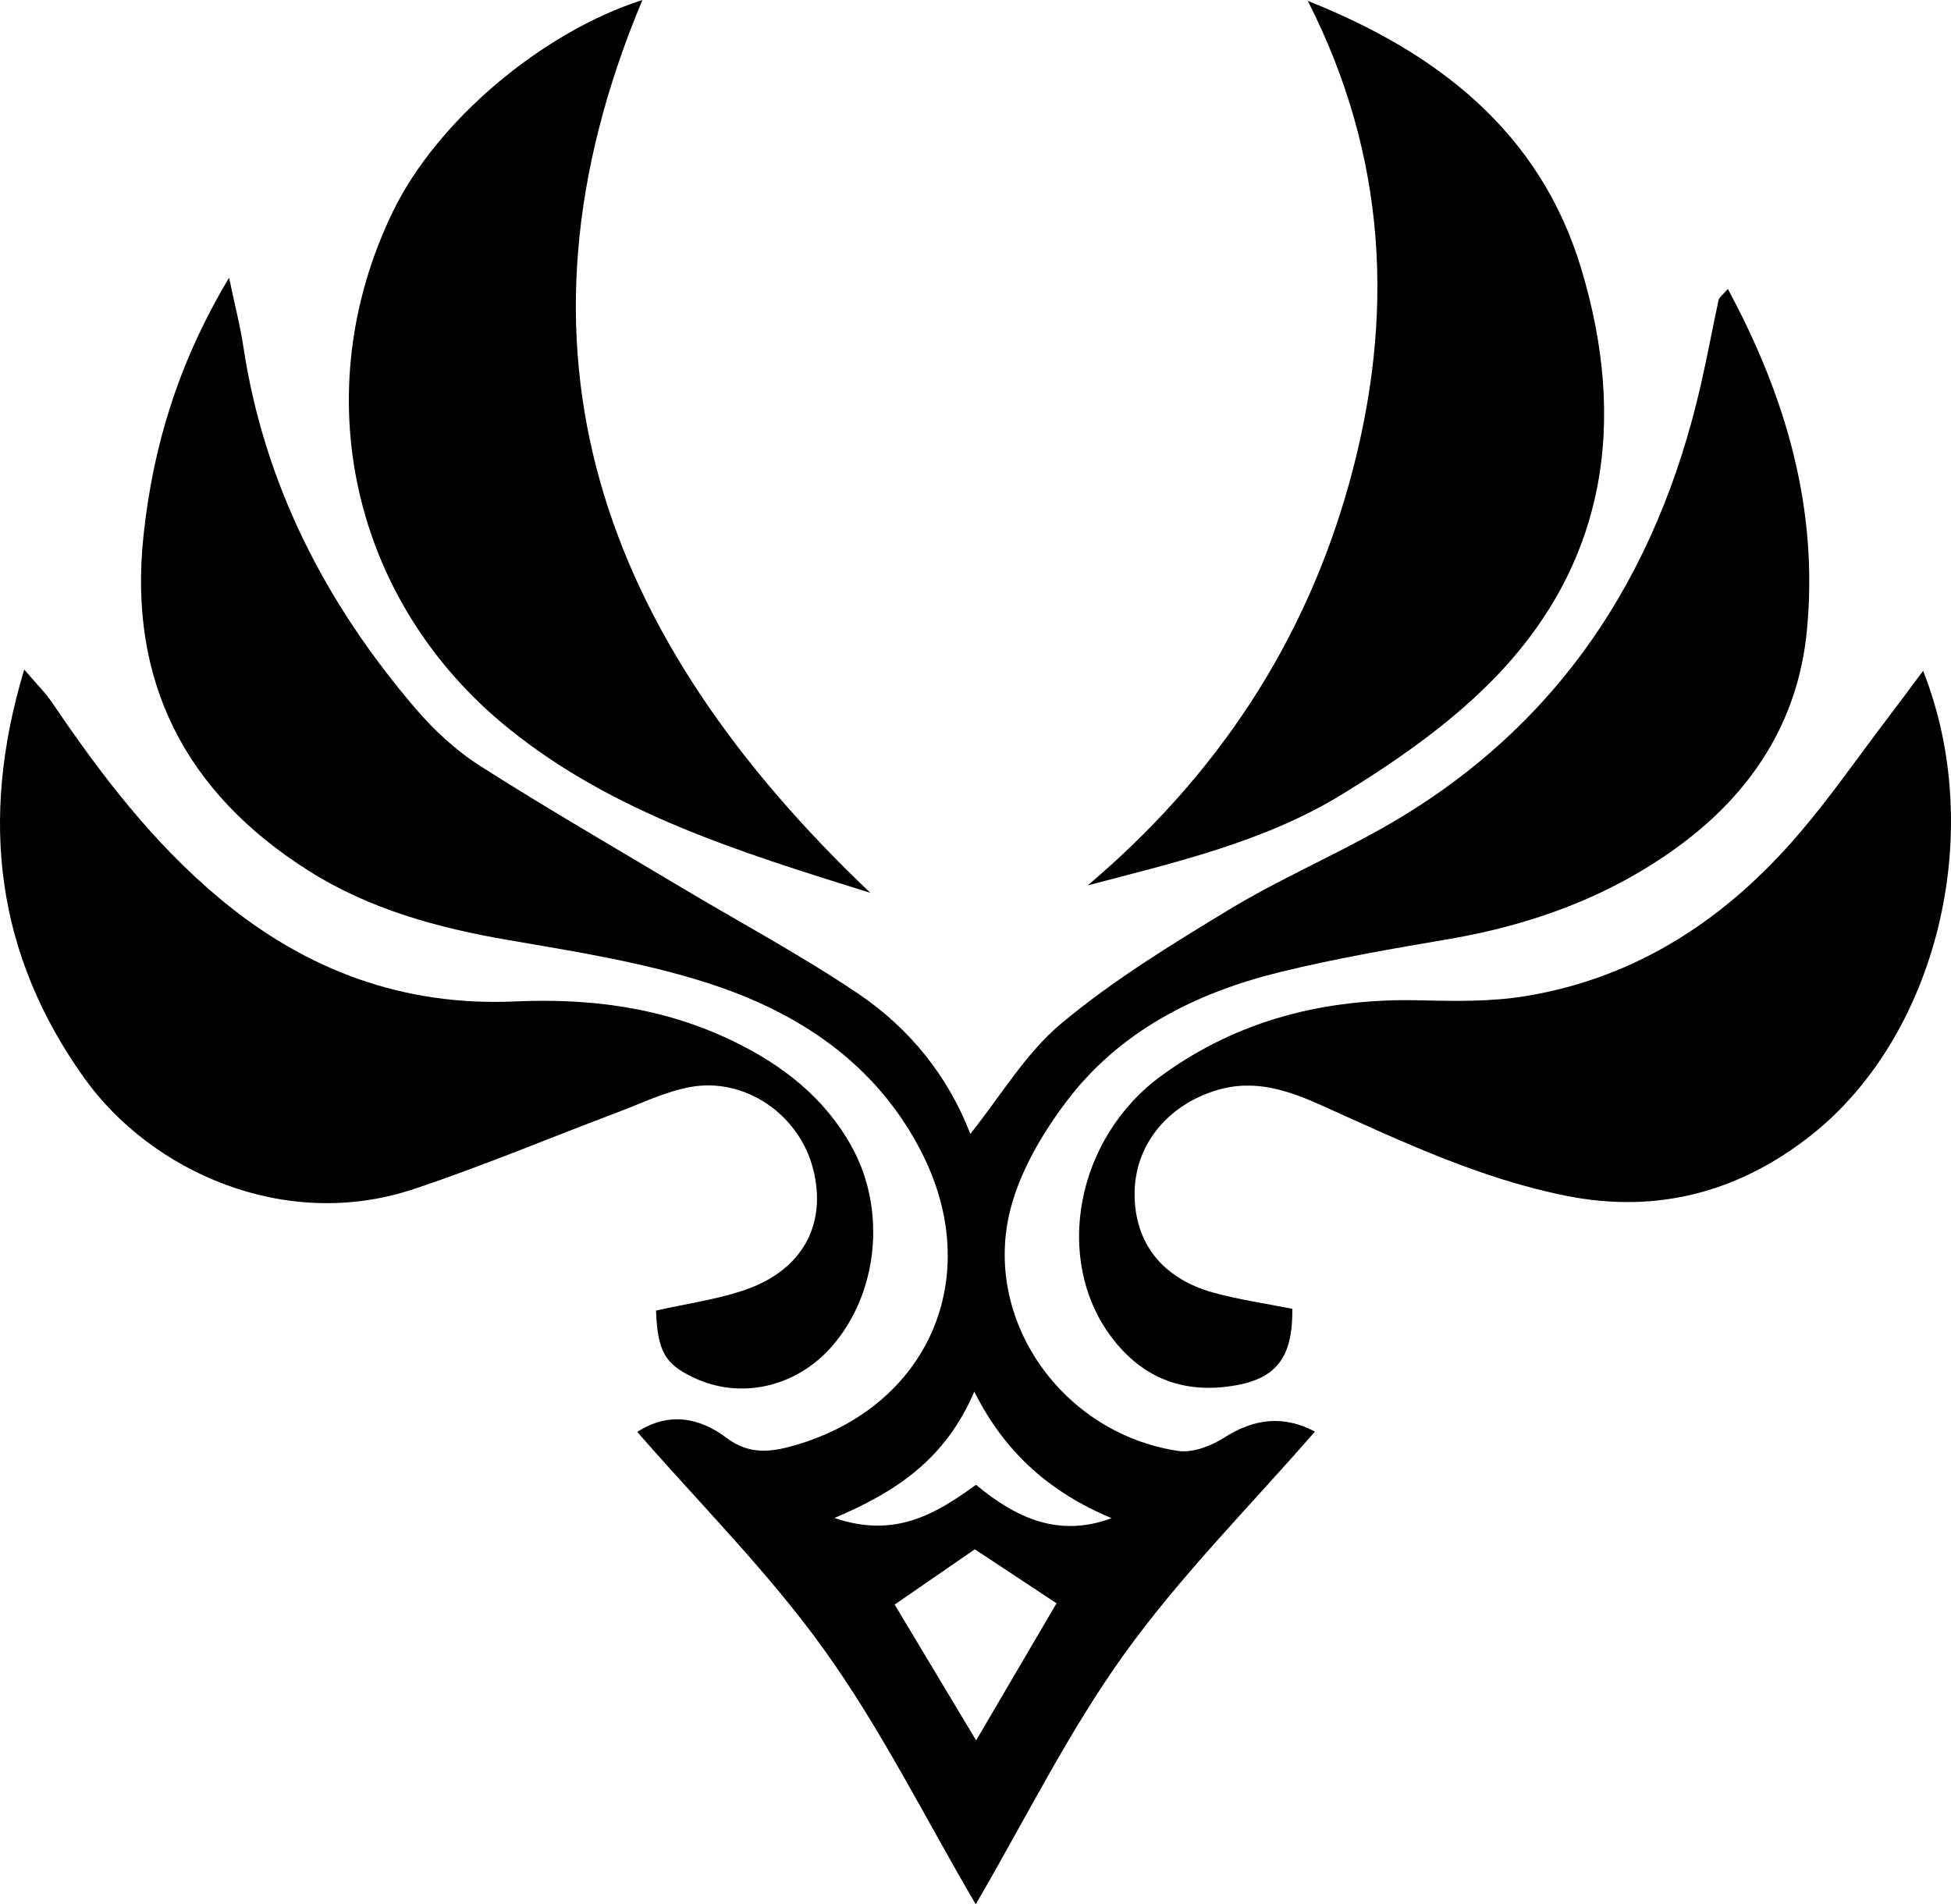<svg xmlns="http://www.w3.org/2000/svg" xmlns:xlink="http://www.w3.org/1999/xlink" fill="none" version="1.1" width="512.218" height="500" viewBox="0 0 512.218 500"><g style="mix-blend-mode:passthrough"><g style="mix-blend-mode:passthrough"><path d="M167.308,375.973C175.508,370.676,183.587,372.12,190.811,377.578C196.589,381.939,202.248,381.323,208.401,379.571C243.822,369.459,258.737,335.282,241.896,302.442C229.964,279.167,209.565,265.737,185.714,258.086C168.873,252.682,151.123,249.859,133.613,246.85C114.98,243.653,97.042,238.77,80.99,228.604C48.632,208.125,33.57,178.884,37.69,140.507C40.178,117.339,46.706,95.388,60.149,72.915C61.701,80.353,63.065,85.569,63.868,90.88C69.339,127.184,85.484,158.445,109.107,186.053C113.976,191.738,119.715,197.062,126.002,201.075C143.244,212.071,160.968,222.304,178.531,232.804C194.168,242.154,210.3,250.769,225.376,260.948C238.832,270.044,248.932,282.592,254.75,297.72C262.629,287.902,269.21,276.599,278.641,268.72C292.191,257.404,307.494,248.04,322.65,238.85C335.571,231.025,349.55,224.966,362.726,217.542C408.674,191.672,435.012,151.582,446.556,100.966C448.241,93.609,449.592,86.171,451.198,78.801C451.358,78.052,452.281,77.45,453.632,75.871C468.935,104.256,477.482,133.711,474.379,165.628C472.052,189.531,459.825,208.258,440.51,222.33C422.518,235.453,402.213,242.823,380.369,246.569C365.468,249.11,350.513,251.678,335.839,255.29C313.741,260.748,293.823,270.82,279.885,289.347C273.598,297.694,267.886,307.432,265.304,317.424C257.787,346.545,278.895,376.401,309.3,380.962C313.112,381.537,317.954,379.678,321.379,377.484C329.284,372.428,336.962,371.545,345.229,375.879C328.375,395.275,310.062,413.574,295.161,434.308C280.5,454.694,269.291,477.554,256.168,500C242.845,477.273,231.382,454.105,216.52,433.371C201.927,412.959,183.868,395.008,167.308,375.973C167.308,375.973,167.308,375.973,167.308,375.973ZM277.383,420.971C269.799,415.955,262.857,411.367,255.928,406.792C248.718,411.768,241.896,416.463,234.886,421.306C242.016,433.197,248.771,444.447,256.275,456.968C263.619,444.461,270.254,433.131,277.383,420.971C277.383,420.971,277.383,420.971,277.383,420.971ZM291.83,398.633C276.273,392.078,264.101,382.006,255.794,365.392C248.343,382.795,235.836,391.476,219.075,398.566C235.127,404.05,245.842,397.362,256.249,389.858C266.95,398.753,278.052,403.716,291.83,398.633C291.83,398.633,291.83,398.633,291.83,398.633Z" fill="#000000" fill-opacity="1"/></g><g style="mix-blend-mode:passthrough"><path d="M172.231,344.11C180.471,342.264,187.975,341.221,195.065,338.867C210.581,333.744,217.256,321.598,213.457,306.844C209.765,292.531,195.439,282.699,181.006,285.454C174.558,286.685,168.432,289.681,162.212,292.022C144.354,298.751,126.724,306.175,108.626,312.207C74.783,323.484,39.67,307.619,22.12,283.06C-0.767,251.023,-5.663,215.669,6.362,175.794C9.613,179.62,11.954,181.907,13.746,184.569C26.494,203.403,40.165,221.327,57.835,236.042C80.361,254.809,105.991,264.266,135.245,262.942C155.163,262.045,174.251,264.574,192.322,273.295C205.445,279.622,216.534,288.21,223.677,301.199C232.813,317.812,230.526,339.75,218.313,353.621C208.869,364.336,194.262,367.559,181.956,361.647C174.545,358.089,172.659,354.825,172.231,344.11C172.231,344.11,172.231,344.11,172.231,344.11Z" fill="#000000" fill-opacity="1"/></g><g style="mix-blend-mode:passthrough"><path d="M504.891,176.128C521.745,218.652,508.556,272.158,475.235,298.282C456.602,312.889,435.24,318.762,411.296,314C388.77,309.518,368.29,299.847,347.624,290.524C338.608,286.457,329.605,283.14,319.332,286.283C306.411,290.243,297.85,300.717,297.876,313.558C297.903,326.4,305.18,335.736,318.663,339.428C325.459,341.288,332.481,342.291,339.29,343.655C339.424,355.988,335.424,361.74,324.629,363.707C311.239,366.141,300.097,362.168,291.737,350.999C276.568,330.72,282.36,298.871,304.952,282.418C325.084,267.744,348.052,262.045,372.852,262.647C382.148,262.875,391.632,263.035,400.742,261.51C430.13,256.615,453.525,240.978,472.547,218.639C480.613,209.182,487.729,198.908,495.26,188.996C498.203,185.157,501.052,181.278,504.891,176.128C504.891,176.128,504.891,176.128,504.891,176.128Z" fill="#000000" fill-opacity="1"/></g><g style="mix-blend-mode:passthrough"><path d="M343.343,0.227C377.346,13.751,404.3,34.592,415.121,70.481C427.254,110.703,421.93,148.345,391.325,179.111C379.888,190.601,366.083,200.165,352.172,208.673C332,220.993,308.872,226.357,285.57,232.47C319.386,203.831,342.701,168.757,354.379,126.3C366.257,83.121,364.17,41.119,343.343,0.227C343.343,0.227,343.343,0.227,343.343,0.227Z" fill="#000000" fill-opacity="1"/></g><g style="mix-blend-mode:passthrough"><path d="M228.493,234.423C193.446,223.508,160.861,213.315,133.626,191.351C92.24,157.976,80.04,103.16,103.181,55.499C114.685,31.823,142.12,8.521,168.659,0C130.122,91.856,157.624,167.072,228.493,234.423C228.493,234.423,228.493,234.423,228.493,234.423Z" fill="#000000" fill-opacity="1"/></g></g></svg>